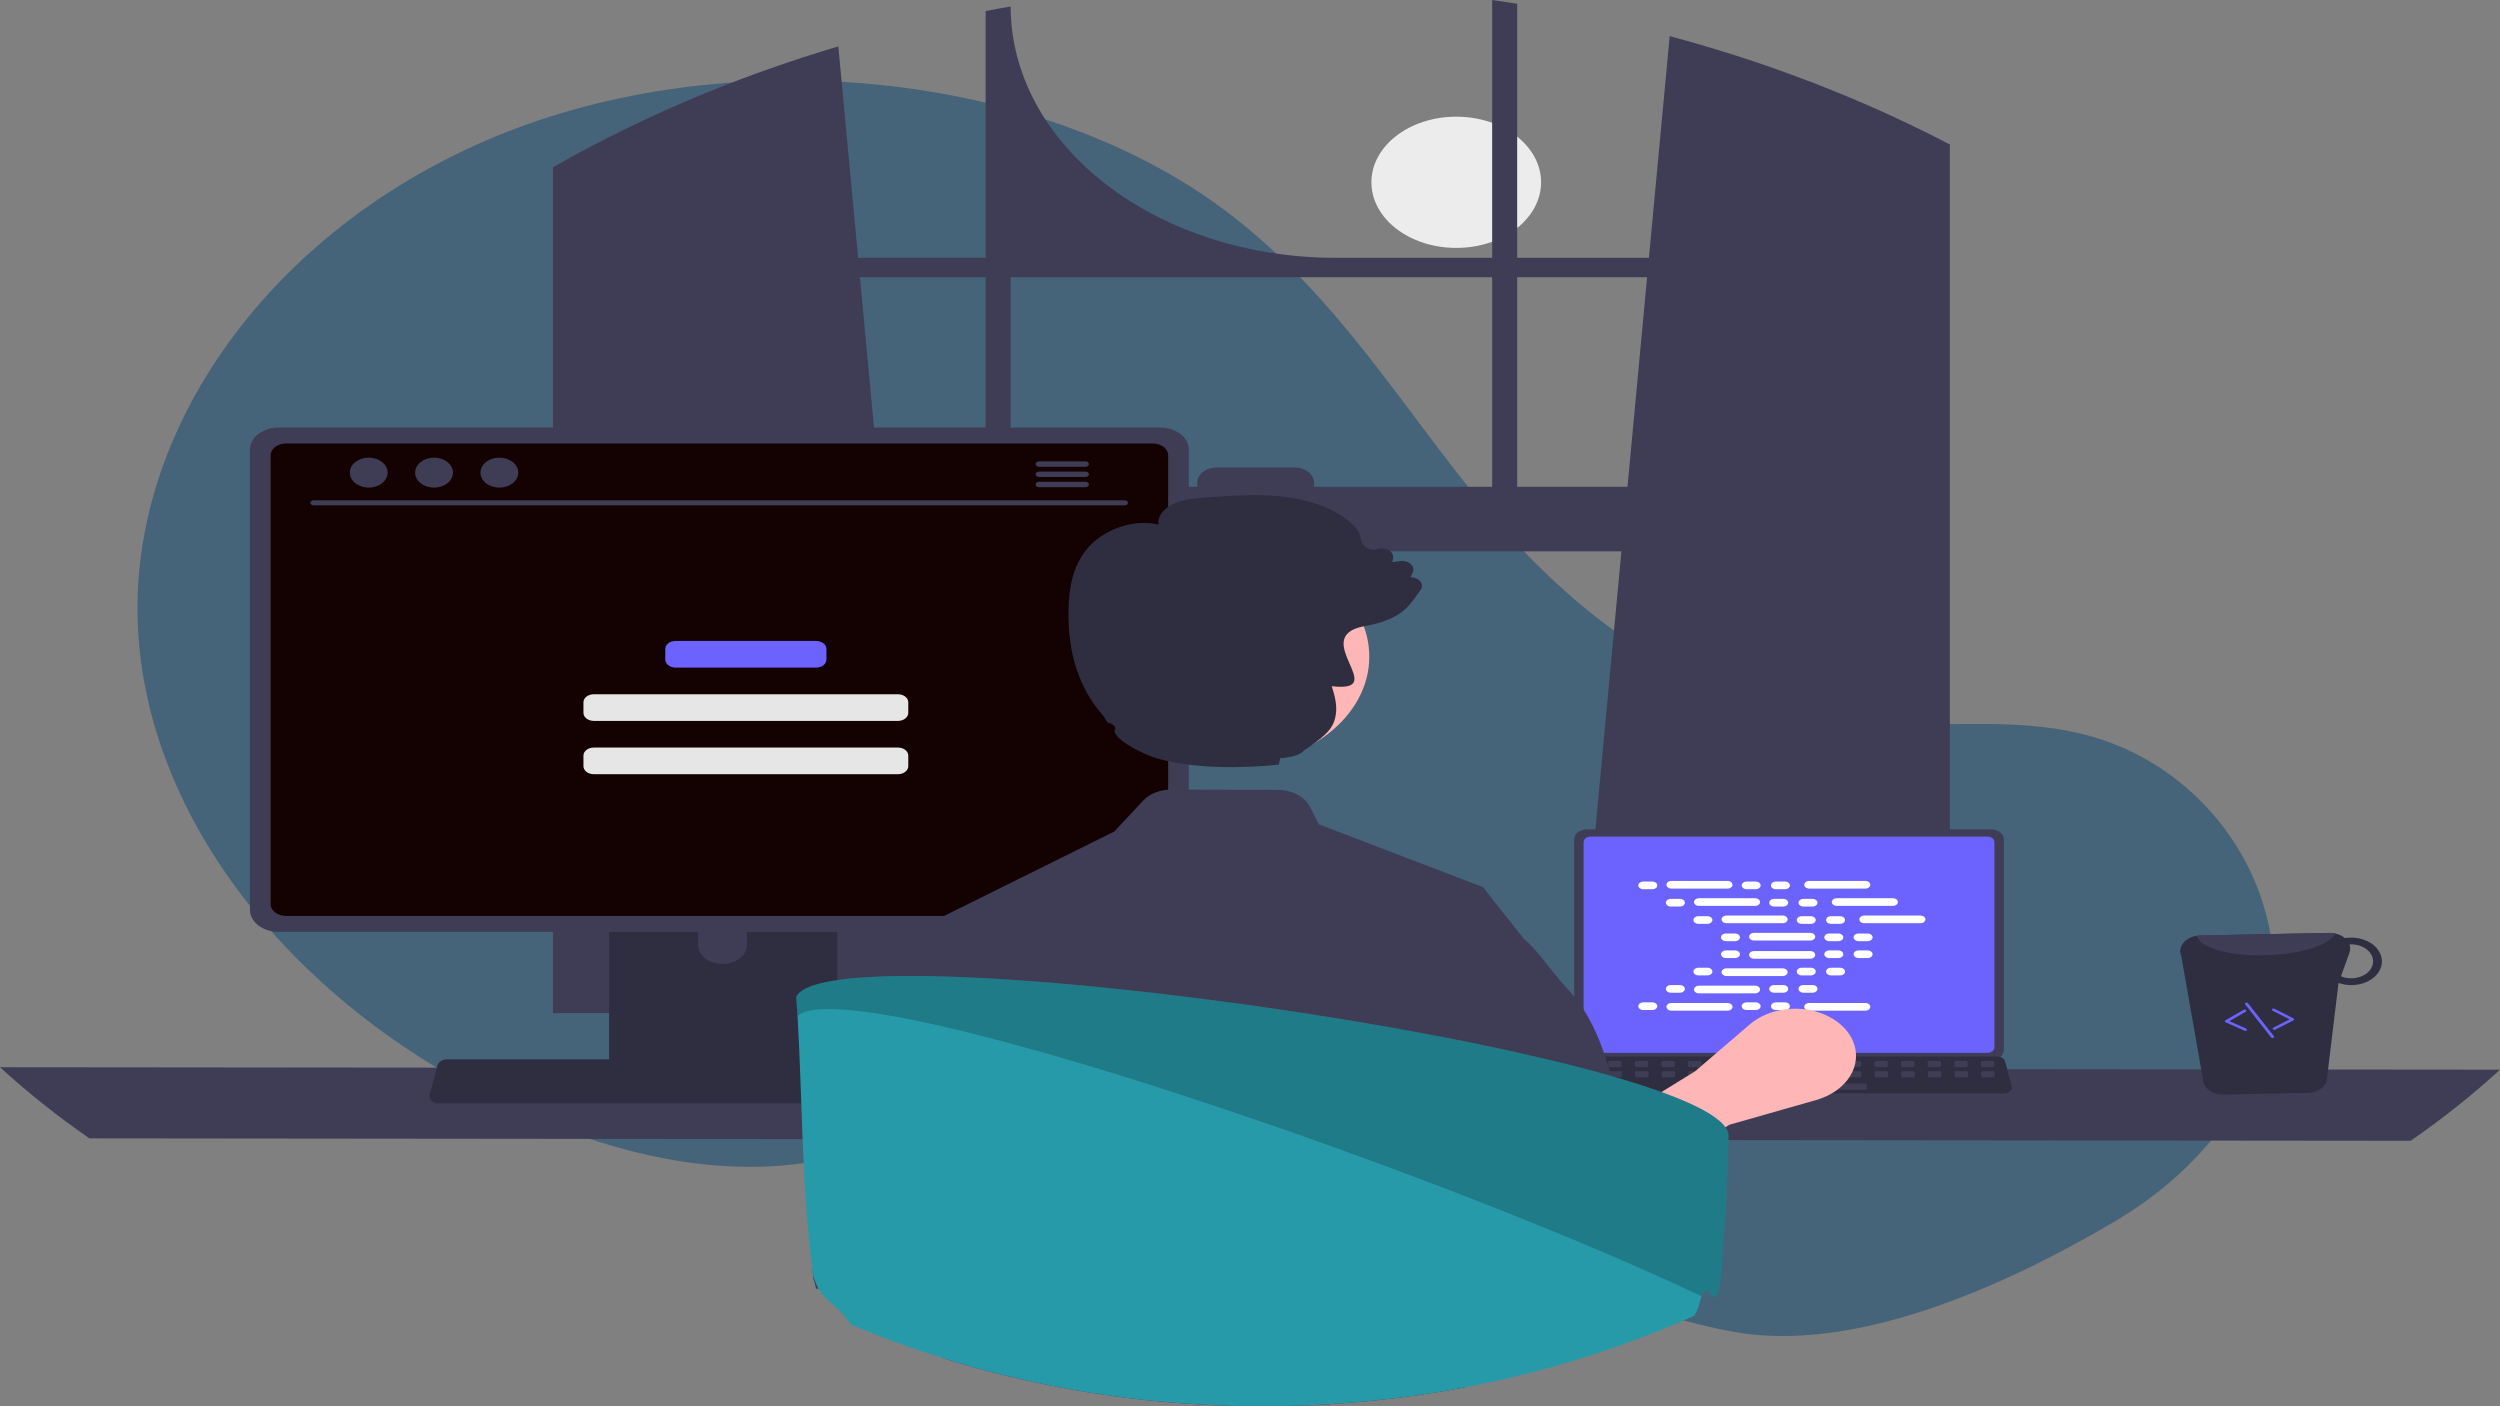 <svg width="1920" height="1080" viewBox="0 0 1920 1080" fill="none" xmlns="http://www.w3.org/2000/svg">
<rect x="0" y="0" width="1920" height="1080" fill="#808080" stroke="none"/>
<g clip-path="url(#clip0_1_4)">
<path d="M1118.4 190.391C1154.38 190.391 1183.55 167.83 1183.55 140C1183.55 112.17 1154.38 89.609 1118.4 89.609C1082.41 89.609 1053.24 112.17 1053.24 140C1053.24 167.83 1082.41 190.391 1118.4 190.391Z" fill="#ECECEC"/>
<path d="M1623.83 938.256C1720.67 881.206 1766.93 785.339 1737.97 693.889C1737.25 691.616 1736.49 689.349 1735.69 687.087C1716.49 632.803 1669 581.211 1599.77 563.866C1541.65 549.302 1478.2 560.501 1417.56 554.71C1298.53 543.34 1206.24 468.851 1141.31 390.859C1076.37 312.867 1026.47 225.566 940.181 161.134C797.954 54.927 565.947 32.061 389.606 101.193C213.266 170.326 100.939 323.702 105.729 476.561C110.52 629.419 227.852 775.563 398.248 853.101C460.845 881.586 533.243 901.765 605.295 894.704C667.813 888.577 724.619 862.596 786.843 854.883C884.673 842.756 981.88 876.966 1066.5 916.83C1151.11 956.695 1232.85 1003.95 1329 1022.43C1422.37 1040.37 1538.04 988.793 1623.83 938.256Z" fill="#456379"/>
<path d="M1484.68 104.403C1482.56 103.309 1480.41 102.271 1478.29 101.214C1416.92 70.859 1351.14 46.198 1282.32 27.743L1266.36 198.011H1165.19V2.887C1158.82 1.868 1152.4 0.906 1145.98 -7.62939e-05V198.011H1025.75C959.566 198.011 896.09 177.676 849.288 141.48C802.487 105.284 776.194 56.191 776.194 5.001V5.001C769.752 6.077 763.359 7.228 756.965 8.455V198.011H659.04L643.837 35.65C573.107 56.63 505.959 84.219 443.887 117.803C442.814 118.369 441.74 118.954 440.691 119.52C435.298 122.445 429.978 125.427 424.683 128.447V778.023H713.286L708.186 723.387L680.123 423.407H1245.25L1217.19 723.387L1212.09 778.023H1497.49V110.971C1493.25 108.744 1488.98 106.555 1484.68 104.403ZM756.965 373.866H675.487L660.431 212.883H756.965V373.866ZM1145.98 373.866H1009.14V370.677C1009.14 369.144 1008.75 367.626 1007.99 366.209C1007.23 364.793 1006.11 363.506 1004.71 362.423C1003.31 361.34 1001.64 360.481 999.81 359.896C997.977 359.311 996.013 359.011 994.031 359.014H934.539C932.558 359.013 930.597 359.314 928.767 359.9C926.937 360.486 925.274 361.345 923.874 362.428C922.473 363.512 921.362 364.798 920.605 366.213C919.847 367.628 919.458 369.145 919.458 370.677V373.866H776.194V212.883H1145.98V373.866ZM1165.19 373.866V212.883H1264.97L1249.91 373.866H1165.19Z" fill="#3F3D56"/>
<path d="M-4.57764e-05 819.62C21.199 839.047 44.127 857.303 68.618 874.256L1851.38 876.144C1875.87 859.191 1898.8 840.934 1920 821.508L-4.57764e-05 819.62Z" fill="#3F3D56"/>
<path d="M1208.95 644.672V806.418C1208.95 808.479 1210.01 810.456 1211.9 811.913C1213.78 813.371 1216.34 814.19 1219 814.192H1528.92C1531.58 814.19 1534.14 813.371 1536.02 811.913C1537.91 810.456 1538.97 808.479 1538.97 806.418V644.672C1538.96 642.613 1537.9 640.639 1536.02 639.184C1534.13 637.728 1531.58 636.91 1528.92 636.907H1219C1216.34 636.91 1213.78 637.728 1211.9 639.184C1210.02 640.639 1208.96 642.613 1208.95 644.672V644.672Z" fill="#3F3D56"/>
<path d="M1216.22 646.685V804.423C1216.22 805.524 1216.79 806.58 1217.8 807.358C1218.8 808.137 1220.17 808.575 1221.59 808.577H1526.34C1527.76 808.575 1529.13 808.137 1530.13 807.358C1531.14 806.58 1531.71 805.524 1531.71 804.423V646.685C1531.71 645.582 1531.14 644.524 1530.14 643.744C1529.13 642.963 1527.76 642.524 1526.34 642.521H1221.59C1220.17 642.524 1218.8 642.963 1217.79 643.744C1216.79 644.524 1216.22 645.582 1216.22 646.685V646.685Z" fill="#6C63FF"/>
<path d="M1202.47 837.963C1203.04 838.513 1203.76 838.957 1204.58 839.261C1205.4 839.565 1206.3 839.721 1207.21 839.718H1539.06C1539.97 839.717 1540.86 839.559 1541.68 839.257C1542.5 838.955 1543.22 838.515 1543.79 837.97C1544.36 837.425 1544.77 836.788 1544.99 836.106C1545.2 835.424 1545.21 834.713 1545.03 834.026L1539.88 815.102C1539.66 814.331 1539.2 813.612 1538.54 813.013C1537.87 812.414 1537.03 811.953 1536.07 811.671C1535.38 811.462 1534.65 811.355 1533.91 811.355H1212.34C1211.6 811.355 1210.86 811.462 1210.17 811.671C1209.22 811.953 1208.37 812.414 1207.71 813.013C1207.05 813.612 1206.59 814.33 1206.37 815.102L1201.22 834.026C1201.04 834.713 1201.05 835.422 1201.27 836.103C1201.49 836.784 1201.89 837.419 1202.47 837.963V837.963Z" fill="#2F2E41"/>
<path d="M1522.52 819.506H1530.36C1531.02 819.506 1531.55 819.094 1531.55 818.585V815.685C1531.55 815.176 1531.02 814.763 1530.36 814.763H1522.52C1521.86 814.763 1521.33 815.176 1521.33 815.685V818.585C1521.33 819.094 1521.86 819.506 1522.52 819.506Z" fill="#3F3D56"/>
<path d="M1502.08 819.506H1509.92C1510.57 819.506 1511.11 819.094 1511.11 818.585V815.685C1511.11 815.176 1510.57 814.763 1509.92 814.763H1502.08C1501.42 814.763 1500.89 815.176 1500.89 815.685V818.585C1500.89 819.094 1501.42 819.506 1502.08 819.506Z" fill="#3F3D56"/>
<path d="M1481.64 819.506H1489.48C1490.13 819.506 1490.67 819.094 1490.67 818.585V815.685C1490.67 815.176 1490.13 814.763 1489.48 814.763H1481.64C1480.98 814.763 1480.45 815.176 1480.45 815.685V818.585C1480.45 819.094 1480.98 819.506 1481.64 819.506Z" fill="#3F3D56"/>
<path d="M1461.2 819.506H1469.03C1469.69 819.506 1470.23 819.094 1470.23 818.585V815.685C1470.23 815.176 1469.69 814.763 1469.03 814.763H1461.2C1460.54 814.763 1460 815.176 1460 815.685V818.585C1460 819.094 1460.54 819.506 1461.2 819.506Z" fill="#3F3D56"/>
<path d="M1440.75 819.506H1448.59C1449.25 819.506 1449.78 819.094 1449.78 818.585V815.685C1449.78 815.176 1449.25 814.763 1448.59 814.763H1440.75C1440.1 814.763 1439.56 815.176 1439.56 815.685V818.585C1439.56 819.094 1440.1 819.506 1440.75 819.506Z" fill="#3F3D56"/>
<path d="M1420.31 819.506H1428.15C1428.81 819.506 1429.34 819.094 1429.34 818.585V815.685C1429.34 815.176 1428.81 814.763 1428.15 814.763H1420.31C1419.65 814.763 1419.12 815.176 1419.12 815.685V818.585C1419.12 819.094 1419.65 819.506 1420.31 819.506Z" fill="#3F3D56"/>
<path d="M1399.87 819.506H1407.71C1408.37 819.506 1408.9 819.094 1408.9 818.585V815.685C1408.9 815.176 1408.37 814.763 1407.71 814.763H1399.87C1399.21 814.763 1398.68 815.176 1398.68 815.685V818.585C1398.68 819.094 1399.21 819.506 1399.87 819.506Z" fill="#3F3D56"/>
<path d="M1379.43 819.506H1387.27C1387.93 819.506 1388.46 819.094 1388.46 818.585V815.685C1388.46 815.176 1387.93 814.763 1387.27 814.763H1379.43C1378.77 814.763 1378.24 815.176 1378.24 815.685V818.585C1378.24 819.094 1378.77 819.506 1379.43 819.506Z" fill="#3F3D56"/>
<path d="M1358.99 819.506H1366.83C1367.48 819.506 1368.02 819.094 1368.02 818.585V815.685C1368.02 815.176 1367.48 814.763 1366.83 814.763H1358.99C1358.33 814.763 1357.8 815.176 1357.8 815.685V818.585C1357.8 819.094 1358.33 819.506 1358.99 819.506Z" fill="#3F3D56"/>
<path d="M1338.55 819.506H1346.38C1347.04 819.506 1347.58 819.094 1347.58 818.585V815.685C1347.58 815.176 1347.04 814.763 1346.38 814.763H1338.55C1337.89 814.763 1337.36 815.176 1337.36 815.685V818.585C1337.36 819.094 1337.89 819.506 1338.55 819.506Z" fill="#3F3D56"/>
<path d="M1318.1 819.506H1325.94C1326.6 819.506 1327.13 819.094 1327.13 818.585V815.685C1327.13 815.176 1326.6 814.763 1325.94 814.763H1318.1C1317.45 814.763 1316.91 815.176 1316.91 815.685V818.585C1316.91 819.094 1317.45 819.506 1318.1 819.506Z" fill="#3F3D56"/>
<path d="M1297.66 819.506H1305.5C1306.16 819.506 1306.69 819.094 1306.69 818.585V815.685C1306.69 815.176 1306.16 814.763 1305.5 814.763H1297.66C1297.01 814.763 1296.47 815.176 1296.47 815.685V818.585C1296.47 819.094 1297.01 819.506 1297.66 819.506Z" fill="#3F3D56"/>
<path d="M1277.22 819.506H1285.06C1285.72 819.506 1286.25 819.094 1286.25 818.585V815.685C1286.25 815.176 1285.72 814.763 1285.06 814.763H1277.22C1276.56 814.763 1276.03 815.176 1276.03 815.685V818.585C1276.03 819.094 1276.56 819.506 1277.22 819.506Z" fill="#3F3D56"/>
<path d="M1256.78 819.506H1264.62C1265.28 819.506 1265.81 819.094 1265.81 818.585V815.685C1265.81 815.176 1265.28 814.763 1264.62 814.763H1256.78C1256.12 814.763 1255.59 815.176 1255.59 815.685V818.585C1255.59 819.094 1256.12 819.506 1256.78 819.506Z" fill="#3F3D56"/>
<path d="M1236.34 819.506H1244.18C1244.84 819.506 1245.37 819.094 1245.37 818.585V815.685C1245.37 815.176 1244.84 814.763 1244.18 814.763H1236.34C1235.68 814.763 1235.15 815.176 1235.15 815.685V818.585C1235.15 819.094 1235.68 819.506 1236.34 819.506Z" fill="#3F3D56"/>
<path d="M1215.9 819.506H1223.74C1224.39 819.506 1224.93 819.094 1224.93 818.585V815.685C1224.93 815.176 1224.39 814.763 1223.74 814.763H1215.9C1215.24 814.763 1214.71 815.176 1214.71 815.685V818.585C1214.71 819.094 1215.24 819.506 1215.9 819.506Z" fill="#3F3D56"/>
<path d="M1522.76 827.411H1530.6C1531.26 827.411 1531.79 826.999 1531.79 826.49V823.59C1531.79 823.081 1531.26 822.668 1530.6 822.668H1522.76C1522.1 822.668 1521.57 823.081 1521.57 823.59V826.49C1521.57 826.999 1522.1 827.411 1522.76 827.411Z" fill="#3F3D56"/>
<path d="M1502.32 827.411H1510.16C1510.82 827.411 1511.35 826.999 1511.35 826.49V823.59C1511.35 823.081 1510.82 822.668 1510.16 822.668H1502.32C1501.66 822.668 1501.13 823.081 1501.13 823.59V826.49C1501.13 826.999 1501.66 827.411 1502.32 827.411Z" fill="#3F3D56"/>
<path d="M1481.88 827.411H1489.72C1490.37 827.411 1490.91 826.999 1490.91 826.49V823.59C1490.91 823.081 1490.37 822.668 1489.72 822.668H1481.88C1481.22 822.668 1480.69 823.081 1480.69 823.59V826.49C1480.69 826.999 1481.22 827.411 1481.88 827.411Z" fill="#3F3D56"/>
<path d="M1461.44 827.411H1469.28C1469.93 827.411 1470.47 826.999 1470.47 826.49V823.59C1470.47 823.081 1469.93 822.668 1469.28 822.668H1461.44C1460.78 822.668 1460.25 823.081 1460.25 823.59V826.49C1460.25 826.999 1460.78 827.411 1461.44 827.411Z" fill="#3F3D56"/>
<path d="M1441 827.411H1448.83C1449.49 827.411 1450.03 826.999 1450.03 826.49V823.59C1450.03 823.081 1449.49 822.668 1448.83 822.668H1441C1440.34 822.668 1439.8 823.081 1439.8 823.59V826.49C1439.8 826.999 1440.34 827.411 1441 827.411Z" fill="#3F3D56"/>
<path d="M1420.55 827.411H1428.39C1429.05 827.411 1429.58 826.999 1429.58 826.49V823.59C1429.58 823.081 1429.05 822.668 1428.39 822.668H1420.55C1419.9 822.668 1419.36 823.081 1419.36 823.59V826.49C1419.36 826.999 1419.9 827.411 1420.55 827.411Z" fill="#3F3D56"/>
<path d="M1400.11 827.411H1407.95C1408.61 827.411 1409.14 826.999 1409.14 826.49V823.59C1409.14 823.081 1408.61 822.668 1407.95 822.668H1400.11C1399.45 822.668 1398.92 823.081 1398.92 823.59V826.49C1398.92 826.999 1399.45 827.411 1400.11 827.411Z" fill="#3F3D56"/>
<path d="M1379.67 827.411H1387.51C1388.17 827.411 1388.7 826.999 1388.7 826.49V823.59C1388.7 823.081 1388.17 822.668 1387.51 822.668H1379.67C1379.01 822.668 1378.48 823.081 1378.48 823.59V826.49C1378.48 826.999 1379.01 827.411 1379.67 827.411Z" fill="#3F3D56"/>
<path d="M1359.23 827.411H1367.07C1367.73 827.411 1368.26 826.999 1368.26 826.49V823.59C1368.26 823.081 1367.73 822.668 1367.07 822.668H1359.23C1358.57 822.668 1358.04 823.081 1358.04 823.59V826.49C1358.04 826.999 1358.57 827.411 1359.23 827.411Z" fill="#3F3D56"/>
<path d="M1338.79 827.411H1346.63C1347.28 827.411 1347.82 826.999 1347.82 826.49V823.59C1347.82 823.081 1347.28 822.668 1346.63 822.668H1338.79C1338.13 822.668 1337.6 823.081 1337.6 823.59V826.49C1337.6 826.999 1338.13 827.411 1338.79 827.411Z" fill="#3F3D56"/>
<path d="M1318.35 827.411H1326.18C1326.84 827.411 1327.38 826.999 1327.38 826.49V823.59C1327.38 823.081 1326.84 822.668 1326.18 822.668H1318.35C1317.69 822.668 1317.16 823.081 1317.16 823.59V826.49C1317.16 826.999 1317.69 827.411 1318.35 827.411Z" fill="#3F3D56"/>
<path d="M1297.91 827.411H1305.74C1306.4 827.411 1306.93 826.999 1306.93 826.49V823.59C1306.93 823.081 1306.4 822.668 1305.74 822.668H1297.91C1297.25 822.668 1296.71 823.081 1296.71 823.59V826.49C1296.71 826.999 1297.25 827.411 1297.91 827.411Z" fill="#3F3D56"/>
<path d="M1277.46 827.411H1285.3C1285.96 827.411 1286.49 826.999 1286.49 826.49V823.59C1286.49 823.081 1285.96 822.668 1285.3 822.668H1277.46C1276.81 822.668 1276.27 823.081 1276.27 823.59V826.49C1276.27 826.999 1276.81 827.411 1277.46 827.411Z" fill="#3F3D56"/>
<path d="M1257.02 827.411H1264.86C1265.52 827.411 1266.05 826.999 1266.05 826.49V823.59C1266.05 823.081 1265.52 822.668 1264.86 822.668H1257.02C1256.36 822.668 1255.83 823.081 1255.83 823.59V826.49C1255.83 826.999 1256.36 827.411 1257.02 827.411Z" fill="#3F3D56"/>
<path d="M1236.58 827.411H1244.42C1245.08 827.411 1245.61 826.999 1245.61 826.49V823.59C1245.61 823.081 1245.08 822.668 1244.42 822.668H1236.58C1235.92 822.668 1235.39 823.081 1235.39 823.59V826.49C1235.39 826.999 1235.92 827.411 1236.58 827.411Z" fill="#3F3D56"/>
<path d="M1216.14 827.411H1223.98C1224.64 827.411 1225.17 826.999 1225.17 826.49V823.59C1225.17 823.081 1224.64 822.668 1223.98 822.668H1216.14C1215.48 822.668 1214.95 823.081 1214.95 823.59V826.49C1214.95 826.999 1215.48 827.411 1216.14 827.411Z" fill="#3F3D56"/>
<path d="M1353.1 836.897H1432.48C1433.14 836.897 1433.67 836.484 1433.67 835.975V833.075C1433.67 832.566 1433.14 832.154 1432.48 832.154H1353.1C1352.44 832.154 1351.91 832.566 1351.91 833.075V835.975C1351.91 836.484 1352.44 836.897 1353.1 836.897Z" fill="#3F3D56"/>
<path d="M1268.99 677.031H1262.05C1259.95 677.031 1258.24 678.35 1258.24 679.977C1258.24 681.604 1259.95 682.923 1262.05 682.923H1268.99C1271.1 682.923 1272.8 681.604 1272.8 679.977C1272.8 678.35 1271.1 677.031 1268.99 677.031Z" fill="white"/>
<path d="M1348.36 677.031H1341.42C1339.31 677.031 1337.61 678.35 1337.61 679.977C1337.61 681.604 1339.31 682.923 1341.42 682.923H1348.36C1350.46 682.923 1352.16 681.604 1352.16 679.977C1352.16 678.35 1350.46 677.031 1348.36 677.031Z" fill="white"/>
<path d="M1370.84 677.031H1363.9C1361.8 677.031 1360.09 678.35 1360.09 679.977C1360.09 681.604 1361.8 682.923 1363.9 682.923H1370.84C1372.95 682.923 1374.65 681.604 1374.65 679.977C1374.65 678.35 1372.95 677.031 1370.84 677.031Z" fill="white"/>
<path d="M1326.77 676.539H1283.64C1281.54 676.539 1279.83 677.858 1279.83 679.486C1279.83 681.113 1281.54 682.432 1283.64 682.432H1326.77C1328.87 682.432 1330.58 681.113 1330.58 679.486C1330.58 677.858 1328.87 676.539 1326.77 676.539Z" fill="white"/>
<path d="M1432.59 676.539H1389.46C1387.35 676.539 1385.65 677.858 1385.65 679.486C1385.65 681.113 1387.35 682.432 1389.46 682.432H1432.59C1434.69 682.432 1436.39 681.113 1436.39 679.486C1436.39 677.858 1434.69 676.539 1432.59 676.539Z" fill="white"/>
<path d="M1290.16 690.33H1283.22C1281.11 690.33 1279.41 691.649 1279.41 693.276C1279.41 694.903 1281.11 696.222 1283.22 696.222H1290.16C1292.26 696.222 1293.97 694.903 1293.97 693.276C1293.97 691.649 1292.26 690.33 1290.16 690.33Z" fill="white"/>
<path d="M1369.52 690.33H1362.58C1360.48 690.33 1358.77 691.649 1358.77 693.276C1358.77 694.903 1360.48 696.222 1362.58 696.222H1369.52C1371.62 696.222 1373.33 694.903 1373.33 693.276C1373.33 691.649 1371.62 690.33 1369.52 690.33Z" fill="white"/>
<path d="M1392 690.33H1385.07C1382.96 690.33 1381.26 691.649 1381.26 693.276C1381.26 694.903 1382.96 696.222 1385.07 696.222H1392C1394.11 696.222 1395.81 694.903 1395.81 693.276C1395.81 691.649 1394.11 690.33 1392 690.33Z" fill="white"/>
<path d="M1347.93 689.838H1304.8C1302.7 689.838 1300.99 691.157 1300.99 692.785C1300.99 694.412 1302.7 695.731 1304.8 695.731H1347.93C1350.04 695.731 1351.74 694.412 1351.74 692.785C1351.74 691.157 1350.04 689.838 1347.93 689.838Z" fill="white"/>
<path d="M1453.75 689.838H1410.62C1408.52 689.838 1406.81 691.157 1406.81 692.785C1406.81 694.412 1408.52 695.731 1410.62 695.731H1453.75C1455.85 695.731 1457.56 694.412 1457.56 692.785C1457.56 691.157 1455.85 689.838 1453.75 689.838Z" fill="white"/>
<path d="M1311.32 703.628H1304.38C1302.28 703.628 1300.57 704.947 1300.57 706.574C1300.57 708.202 1302.28 709.521 1304.38 709.521H1311.32C1313.42 709.521 1315.13 708.202 1315.13 706.574C1315.13 704.947 1313.42 703.628 1311.32 703.628Z" fill="white"/>
<path d="M1390.68 703.628H1383.74C1381.64 703.628 1379.93 704.947 1379.93 706.574C1379.93 708.202 1381.64 709.521 1383.74 709.521H1390.68C1392.79 709.521 1394.49 708.202 1394.49 706.574C1394.49 704.947 1392.79 703.628 1390.68 703.628Z" fill="white"/>
<path d="M1413.17 703.628H1406.23C1404.13 703.628 1402.42 704.947 1402.42 706.574C1402.42 708.202 1404.13 709.521 1406.23 709.521H1413.17C1415.27 709.521 1416.98 708.202 1416.98 706.574C1416.98 704.947 1415.27 703.628 1413.17 703.628Z" fill="white"/>
<path d="M1369.1 703.137H1325.97C1323.86 703.137 1322.16 704.456 1322.16 706.083C1322.16 707.71 1323.86 709.029 1325.97 709.029H1369.1C1371.2 709.029 1372.9 707.71 1372.9 706.083C1372.9 704.456 1371.2 703.137 1369.1 703.137Z" fill="white"/>
<path d="M1474.91 703.137H1431.78C1429.68 703.137 1427.97 704.456 1427.97 706.083C1427.97 707.71 1429.68 709.029 1431.78 709.029H1474.91C1477.02 709.029 1478.72 707.71 1478.72 706.083C1478.72 704.456 1477.02 703.137 1474.91 703.137Z" fill="white"/>
<path d="M1332.48 716.927H1325.54C1323.44 716.927 1321.73 718.246 1321.73 719.873C1321.73 721.501 1323.44 722.82 1325.54 722.82H1332.48C1334.59 722.82 1336.29 721.501 1336.29 719.873C1336.29 718.246 1334.59 716.927 1332.48 716.927Z" fill="white"/>
<path d="M1411.85 716.927H1404.91C1402.8 716.927 1401.1 718.246 1401.1 719.873C1401.1 721.501 1402.8 722.82 1404.91 722.82H1411.85C1413.95 722.82 1415.65 721.501 1415.65 719.873C1415.65 718.246 1413.95 716.927 1411.85 716.927Z" fill="white"/>
<path d="M1434.33 716.927H1427.39C1425.29 716.927 1423.58 718.246 1423.58 719.873C1423.58 721.501 1425.29 722.82 1427.39 722.82H1434.33C1436.44 722.82 1438.14 721.501 1438.14 719.873C1438.14 718.246 1436.44 716.927 1434.33 716.927Z" fill="white"/>
<path d="M1390.26 716.436H1347.13C1345.03 716.436 1343.32 717.755 1343.32 719.382C1343.32 721.009 1345.03 722.328 1347.13 722.328H1390.26C1392.36 722.328 1394.07 721.009 1394.07 719.382C1394.07 717.755 1392.36 716.436 1390.26 716.436Z" fill="white"/>
<path d="M1348.36 769.809H1341.42C1339.31 769.809 1337.61 771.128 1337.61 772.755C1337.61 774.382 1339.31 775.702 1341.42 775.702H1348.36C1350.46 775.702 1352.16 774.382 1352.16 772.755C1352.16 771.128 1350.46 769.809 1348.36 769.809Z" fill="white"/>
<path d="M1370.84 769.809H1363.9C1361.8 769.809 1360.09 771.128 1360.09 772.755C1360.09 774.382 1361.8 775.702 1363.9 775.702H1370.84C1372.95 775.702 1374.65 774.382 1374.65 772.755C1374.65 771.128 1372.95 769.809 1370.84 769.809Z" fill="white"/>
<path d="M1432.59 770.3H1389.46C1387.35 770.3 1385.65 771.62 1385.65 773.247C1385.65 774.874 1387.35 776.193 1389.46 776.193H1432.59C1434.69 776.193 1436.39 774.874 1436.39 773.247C1436.39 771.62 1434.69 770.3 1432.59 770.3Z" fill="white"/>
<path d="M1268.99 769.809H1262.05C1259.95 769.809 1258.24 771.128 1258.24 772.755C1258.24 774.382 1259.95 775.702 1262.05 775.702H1268.99C1271.1 775.702 1272.8 774.382 1272.8 772.755C1272.8 771.128 1271.1 769.809 1268.99 769.809Z" fill="white"/>
<path d="M1326.77 770.3H1283.64C1281.54 770.3 1279.83 771.62 1279.83 773.247C1279.83 774.874 1281.54 776.193 1283.64 776.193H1326.77C1328.87 776.193 1330.58 774.874 1330.58 773.247C1330.58 771.62 1328.87 770.3 1326.77 770.3Z" fill="white"/>
<path d="M1290.16 756.51H1283.22C1281.11 756.51 1279.41 757.829 1279.41 759.457C1279.41 761.084 1281.11 762.403 1283.22 762.403H1290.16C1292.26 762.403 1293.97 761.084 1293.97 759.457C1293.97 757.829 1292.26 756.51 1290.16 756.51Z" fill="white"/>
<path d="M1369.52 756.51H1362.58C1360.48 756.51 1358.77 757.829 1358.77 759.457C1358.77 761.084 1360.48 762.403 1362.58 762.403H1369.52C1371.62 762.403 1373.33 761.084 1373.33 759.457C1373.33 757.829 1371.62 756.51 1369.52 756.51Z" fill="white"/>
<path d="M1392 756.51H1385.07C1382.96 756.51 1381.26 757.829 1381.26 759.457C1381.26 761.084 1382.96 762.403 1385.07 762.403H1392C1394.11 762.403 1395.81 761.084 1395.81 759.457C1395.81 757.829 1394.11 756.51 1392 756.51Z" fill="white"/>
<path d="M1347.93 757.002H1304.8C1302.7 757.002 1300.99 758.321 1300.99 759.948C1300.99 761.575 1302.7 762.894 1304.8 762.894H1347.93C1350.04 762.894 1351.74 761.575 1351.74 759.948C1351.74 758.321 1350.04 757.002 1347.93 757.002Z" fill="white"/>
<path d="M1311.32 743.211H1304.38C1302.28 743.211 1300.57 744.531 1300.57 746.158C1300.57 747.785 1302.28 749.104 1304.38 749.104H1311.32C1313.42 749.104 1315.13 747.785 1315.13 746.158C1315.13 744.531 1313.42 743.211 1311.32 743.211Z" fill="white"/>
<path d="M1390.68 743.211H1383.74C1381.64 743.211 1379.93 744.531 1379.93 746.158C1379.93 747.785 1381.64 749.104 1383.74 749.104H1390.68C1392.79 749.104 1394.49 747.785 1394.49 746.158C1394.49 744.531 1392.79 743.211 1390.68 743.211Z" fill="white"/>
<path d="M1413.17 743.211H1406.23C1404.13 743.211 1402.42 744.531 1402.42 746.158C1402.42 747.785 1404.13 749.104 1406.23 749.104H1413.17C1415.27 749.104 1416.98 747.785 1416.98 746.158C1416.98 744.531 1415.27 743.211 1413.17 743.211Z" fill="white"/>
<path d="M1369.1 743.703H1325.97C1323.86 743.703 1322.16 745.022 1322.16 746.649C1322.16 748.276 1323.86 749.595 1325.97 749.595H1369.1C1371.2 749.595 1372.9 748.276 1372.9 746.649C1372.9 745.022 1371.2 743.703 1369.1 743.703Z" fill="white"/>
<path d="M1332.48 729.913H1325.54C1323.44 729.913 1321.73 731.232 1321.73 732.859C1321.73 734.486 1323.44 735.805 1325.54 735.805H1332.48C1334.59 735.805 1336.29 734.486 1336.29 732.859C1336.29 731.232 1334.59 729.913 1332.48 729.913Z" fill="white"/>
<path d="M1411.85 729.913H1404.91C1402.8 729.913 1401.1 731.232 1401.1 732.859C1401.1 734.486 1402.8 735.805 1404.91 735.805H1411.85C1413.95 735.805 1415.65 734.486 1415.65 732.859C1415.65 731.232 1413.95 729.913 1411.85 729.913Z" fill="white"/>
<path d="M1434.33 729.913H1427.39C1425.29 729.913 1423.58 731.232 1423.58 732.859C1423.58 734.486 1425.29 735.805 1427.39 735.805H1434.33C1436.44 735.805 1438.14 734.486 1438.14 732.859C1438.14 731.232 1436.44 729.913 1434.33 729.913Z" fill="white"/>
<path d="M1390.26 730.404H1347.13C1345.03 730.404 1343.32 731.723 1343.32 733.35C1343.32 734.977 1345.03 736.296 1347.13 736.296H1390.26C1392.36 736.296 1394.07 734.977 1394.07 733.35C1394.07 731.723 1392.36 730.404 1390.26 730.404Z" fill="white"/>
<path d="M1232.1 925.667L1199.52 885.843L1301.77 822.803L1343.98 786.641C1349.46 781.943 1356.44 778.44 1364.22 776.482C1372.01 774.525 1380.32 774.181 1388.32 775.485C1396.33 776.79 1403.76 779.696 1409.86 783.915C1415.96 788.134 1420.52 793.517 1423.08 799.527C1426.89 808.432 1426.07 818.132 1420.8 826.58C1415.54 835.028 1406.23 841.562 1394.85 844.804L1328.11 863.819L1232.1 925.667Z" fill="#FFB6B6"/>
<path d="M467.762 636.914V830.472H643.091V636.914C643.094 635.522 642.52 634.166 641.452 633.045C640.385 631.924 638.881 631.098 637.161 630.687C636.351 630.479 635.501 630.377 634.648 630.385H476.23C475.119 630.383 474.019 630.551 472.993 630.878C471.966 631.205 471.033 631.686 470.246 632.292C469.46 632.899 468.836 633.619 468.409 634.412C467.983 635.205 467.763 636.056 467.762 636.914V636.914ZM536.186 703.422C536.231 699.606 538.223 695.958 541.728 693.272C545.233 690.587 549.968 689.08 554.902 689.08C559.836 689.08 564.57 690.587 568.075 693.272C571.58 695.958 573.573 699.606 573.618 703.422V725.88C573.593 729.706 571.61 733.369 568.103 736.068C564.596 738.767 559.849 740.282 554.902 740.282C549.955 740.282 545.208 738.767 541.701 736.068C538.194 733.369 536.211 729.706 536.186 725.88V703.422Z" fill="#2F2E41"/>
<path d="M467.226 824.282V842.947C467.23 843.914 467.726 844.841 468.608 845.526C469.49 846.211 470.685 846.6 471.935 846.608H638.918C640.17 846.603 641.368 846.216 642.25 845.529C643.133 844.843 643.628 843.915 643.628 842.947V824.282H467.226Z" fill="#3F3D56"/>
<path d="M191.946 345.295V698.703C191.951 703.207 194.266 707.525 198.384 710.71C202.501 713.895 208.085 715.685 213.908 715.689H891.064C896.888 715.685 902.471 713.895 906.589 710.71C910.706 707.525 913.022 703.207 913.026 698.703V345.295C913.012 340.795 910.693 336.483 906.577 333.303C902.46 330.123 896.882 328.334 891.064 328.329H213.908C208.09 328.334 202.512 330.123 198.396 333.303C194.279 336.483 191.96 340.795 191.946 345.295Z" fill="#3F3D56"/>
<path d="M207.832 349.692V694.344C207.837 696.75 209.076 699.057 211.276 700.758C213.476 702.46 216.458 703.417 219.569 703.422H885.427C888.539 703.417 891.521 702.46 893.721 700.758C895.921 699.057 897.159 696.75 897.165 694.344V349.692C897.164 347.283 895.929 344.972 893.728 343.267C891.528 341.561 888.542 340.601 885.427 340.596H219.569C216.454 340.601 213.469 341.562 211.269 343.267C209.068 344.972 207.832 347.283 207.832 349.692Z" fill="#140202"/>
<path d="M331.404 845.344C332.082 846.001 332.943 846.531 333.924 846.894C334.904 847.257 335.978 847.443 337.065 847.439H733.208C734.291 847.437 735.36 847.25 736.338 846.889C737.316 846.528 738.177 846.003 738.86 845.352C739.542 844.702 740.029 843.941 740.284 843.127C740.538 842.313 740.555 841.465 740.333 840.644L734.184 818.054C733.929 817.133 733.38 816.275 732.587 815.56C731.795 814.845 730.783 814.294 729.645 813.959C728.821 813.709 727.944 813.581 727.058 813.581H343.19C342.305 813.58 341.427 813.709 340.603 813.959C339.465 814.294 338.454 814.845 337.661 815.56C336.868 816.275 336.319 817.133 336.065 818.054L329.915 840.644C329.697 841.464 329.717 842.311 329.974 843.124C330.232 843.937 330.72 844.695 331.404 845.344Z" fill="#2F2E41"/>
<path d="M863.818 388.073H240.778C240.13 388.062 239.514 387.855 239.061 387.497C238.608 387.139 238.354 386.658 238.354 386.157C238.354 385.656 238.608 385.175 239.061 384.817C239.514 384.458 240.13 384.252 240.778 384.24H863.818C864.466 384.252 865.082 384.458 865.535 384.817C865.988 385.175 866.242 385.656 866.242 386.157C866.242 386.658 865.988 387.139 865.535 387.497C865.082 387.855 864.466 388.062 863.818 388.073V388.073Z" fill="#3F3D56"/>
<path d="M283.189 374.457C291.208 374.457 297.709 369.317 297.709 362.976C297.709 356.636 291.208 351.496 283.189 351.496C275.169 351.496 268.668 356.636 268.668 362.976C268.668 369.317 275.169 374.457 283.189 374.457Z" fill="#3F3D56"/>
<path d="M333.35 374.457C341.369 374.457 347.87 369.317 347.87 362.976C347.87 356.636 341.369 351.496 333.35 351.496C325.33 351.496 318.829 356.636 318.829 362.976C318.829 369.317 325.33 374.457 333.35 374.457Z" fill="#3F3D56"/>
<path d="M383.51 374.457C391.53 374.457 398.031 369.317 398.031 362.976C398.031 356.636 391.53 351.496 383.51 351.496C375.491 351.496 368.99 356.636 368.99 362.976C368.99 369.317 375.491 374.457 383.51 374.457Z" fill="#3F3D56"/>
<path d="M833.613 354.335H797.986C797.282 354.348 796.612 354.573 796.12 354.963C795.627 355.352 795.352 355.876 795.352 356.42C795.352 356.965 795.627 357.488 796.12 357.878C796.612 358.268 797.282 358.493 797.986 358.506H833.613C834.322 358.498 834.998 358.275 835.495 357.885C835.993 357.494 836.272 356.968 836.272 356.42C836.272 355.872 835.993 355.346 835.495 354.956C834.998 354.566 834.322 354.343 833.613 354.335Z" fill="#3F3D56"/>
<path d="M833.613 362.167H797.986C797.281 362.179 796.611 362.404 796.118 362.794C795.625 363.184 795.349 363.707 795.349 364.253C795.349 364.798 795.625 365.321 796.118 365.711C796.611 366.101 797.281 366.326 797.986 366.338H833.613C834.323 366.331 835 366.109 835.499 365.718C835.998 365.328 836.277 364.801 836.277 364.253C836.277 363.704 835.998 363.177 835.499 362.787C835 362.396 834.323 362.174 833.613 362.167V362.167Z" fill="#3F3D56"/>
<path d="M833.613 369.999H797.986C797.282 370.012 796.612 370.237 796.12 370.627C795.627 371.017 795.352 371.54 795.352 372.085C795.352 372.629 795.627 373.153 796.12 373.542C796.612 373.932 797.282 374.157 797.986 374.17H833.613C834.322 374.162 834.998 373.939 835.495 373.549C835.993 373.159 836.272 372.633 836.272 372.085C836.272 371.537 835.993 371.01 835.495 370.62C834.998 370.23 834.322 370.007 833.613 369.999V369.999Z" fill="#3F3D56"/>
<path d="M1692.51 832.473C1693.59 834.894 1695.63 836.989 1698.34 838.458C1701.05 839.927 1704.29 840.693 1707.6 840.647L1772.25 839.36C1775.58 839.31 1778.8 838.427 1781.43 836.843C1784.06 835.259 1785.96 833.059 1786.84 830.571L1795.99 754.916C1799.24 756.054 1802.77 756.615 1806.33 756.56C1809.43 756.5 1812.48 755.969 1815.31 754.997C1818.14 754.026 1820.69 752.633 1822.82 750.898C1824.96 749.163 1826.63 747.119 1827.74 744.885C1828.85 742.65 1829.39 740.268 1829.31 737.875C1829.23 735.481 1828.54 733.122 1827.29 730.934C1826.03 728.745 1824.23 726.77 1821.99 725.12C1819.74 723.47 1817.1 722.177 1814.21 721.317C1811.32 720.456 1808.24 720.044 1805.15 720.104C1803.72 720.101 1802.3 720.215 1800.91 720.445C1799.4 719.178 1797.56 718.17 1795.51 717.487C1793.46 716.803 1791.25 716.459 1789.02 716.476L1689.58 718.462C1688.75 718.486 1687.93 718.565 1687.13 718.698C1684.94 719.012 1682.88 719.684 1681.06 720.669C1679.24 721.653 1677.72 722.927 1676.59 724.405C1675.47 725.883 1674.76 727.53 1674.53 729.236C1674.29 730.942 1674.53 732.667 1675.23 734.295L1692.51 832.473ZM1797.87 749.78L1804.38 731.751C1805.12 729.668 1805.13 727.472 1804.43 725.382C1804.74 725.382 1805.02 725.266 1805.34 725.265C1809.8 725.194 1814.12 726.494 1817.34 728.881C1820.57 731.269 1822.44 734.547 1822.54 737.999C1822.65 741.451 1820.98 744.794 1817.9 747.295C1814.82 749.796 1810.59 751.252 1806.13 751.342C1803.24 751.412 1800.38 750.871 1797.87 749.78Z" fill="#2F2E41"/>
<path d="M1687.13 718.698C1689.24 728.066 1713.06 734.652 1741.7 733.508C1768.04 732.569 1789.57 725.417 1793.52 716.94C1792.06 716.606 1790.54 716.45 1789.02 716.476L1689.58 718.462C1688.75 718.486 1687.93 718.565 1687.13 718.698V718.698Z" fill="#3F3D56"/>
<path d="M1746.95 790.9C1747.08 790.875 1747.21 790.832 1747.32 790.775L1761.36 783.668C1761.53 783.583 1761.67 783.466 1761.76 783.328C1761.86 783.19 1761.91 783.036 1761.91 782.879C1761.91 782.723 1761.86 782.568 1761.76 782.431C1761.67 782.293 1761.53 782.176 1761.36 782.09L1746.77 774.698C1746.63 774.63 1746.48 774.582 1746.33 774.559C1746.17 774.535 1746.01 774.536 1745.85 774.561C1745.69 774.586 1745.54 774.635 1745.41 774.705C1745.28 774.775 1745.16 774.864 1745.07 774.968C1744.99 775.072 1744.93 775.188 1744.9 775.31C1744.87 775.432 1744.87 775.557 1744.9 775.679C1744.93 775.8 1745 775.916 1745.09 776.018C1745.18 776.121 1745.3 776.208 1745.43 776.276L1758.46 782.878L1745.98 789.196C1745.74 789.318 1745.56 789.503 1745.48 789.717C1745.4 789.931 1745.42 790.161 1745.53 790.365C1745.65 790.569 1745.86 790.735 1746.12 790.833C1746.38 790.931 1746.67 790.955 1746.95 790.9H1746.95Z" fill="#6C63FF"/>
<path d="M1724.78 791.691C1725.01 791.645 1725.23 791.546 1725.39 791.406C1725.55 791.265 1725.65 791.091 1725.69 790.905C1725.72 790.719 1725.68 790.529 1725.57 790.36C1725.47 790.192 1725.3 790.052 1725.09 789.958L1712.15 784.22L1724.65 777.035C1724.78 776.961 1724.89 776.868 1724.97 776.762C1725.05 776.656 1725.11 776.538 1725.13 776.416C1725.16 776.293 1725.15 776.168 1725.11 776.048C1725.07 775.928 1725 775.815 1724.9 775.716C1724.81 775.616 1724.69 775.532 1724.55 775.469C1724.41 775.405 1724.26 775.363 1724.1 775.345C1723.94 775.327 1723.78 775.333 1723.63 775.364C1723.47 775.394 1723.33 775.447 1723.2 775.521L1709.19 783.566C1709.03 783.659 1708.9 783.782 1708.82 783.924C1708.73 784.066 1708.69 784.222 1708.7 784.379C1708.72 784.535 1708.78 784.687 1708.88 784.82C1708.99 784.953 1709.14 785.063 1709.31 785.141L1723.87 791.595C1724.15 791.717 1724.47 791.752 1724.78 791.691V791.691Z" fill="#6C63FF"/>
<path d="M1745.56 797.128C1745.67 797.105 1745.79 797.069 1745.89 797.019C1746.03 796.955 1746.15 796.87 1746.24 796.77C1746.34 796.67 1746.4 796.557 1746.44 796.436C1746.48 796.316 1746.49 796.191 1746.46 796.068C1746.44 795.946 1746.38 795.828 1746.3 795.722L1726.4 770.417C1726.23 770.204 1725.96 770.051 1725.64 769.992C1725.33 769.933 1725 769.974 1724.72 770.104C1724.44 770.234 1724.25 770.443 1724.17 770.686C1724.09 770.929 1724.14 771.186 1724.31 771.4L1744.21 796.705C1744.35 796.877 1744.55 797.011 1744.79 797.087C1745.04 797.163 1745.3 797.178 1745.56 797.128Z" fill="#6C63FF"/>
<path d="M626.74 492.249H518.906C514.507 492.249 510.941 495.007 510.941 498.409V506.557C510.941 509.96 514.507 512.718 518.906 512.718H626.74C631.14 512.718 634.706 509.96 634.706 506.557V498.409C634.706 495.007 631.14 492.249 626.74 492.249Z" fill="#6C63FF"/>
<path d="M689.596 533.186H456.05C451.651 533.186 448.085 535.944 448.085 539.347V547.495C448.085 550.897 451.651 553.655 456.05 553.655H689.596C693.996 553.655 697.562 550.897 697.562 547.495V539.347C697.562 535.944 693.996 533.186 689.596 533.186Z" fill="#E6E6E6"/>
<path d="M689.596 574.124H456.05C451.651 574.124 448.085 576.882 448.085 580.284V588.432C448.085 591.834 451.651 594.592 456.05 594.592H689.596C693.996 594.592 697.562 591.834 697.562 588.432V580.284C697.562 576.882 693.996 574.124 689.596 574.124Z" fill="#E6E6E6"/>
<path d="M709.394 711.207L709.923 712.498L709.951 712.541L725.874 749.981L744.19 793.126L778.653 874.205L778.987 886.799V886.842L781.548 988.159L774.449 1001.89L782.438 1024.41C782.438 1024.41 778.764 990.374 759.055 1009.92C747.893 1021.03 734.837 1032.4 724.12 1043.06C739.737 1047.94 755.604 1052.36 771.721 1056.32C775.201 1057.18 778.708 1058 782.216 1058.82C782.967 1058.99 783.719 1059.16 784.471 1059.33C837.898 1071.55 893.133 1078.42 948.82 1079.76C951.715 1079.83 954.555 1079.87 957.311 1079.91C958.285 1079.94 959.232 1079.96 960.178 1079.96C963.296 1079.98 966.386 1080 969.503 1080C975.794 1080 982.058 1079.93 988.293 1079.78C1034.45 1078.78 1080.33 1073.98 1125.17 1065.47C1124.86 1051.15 1124.03 1034.42 1122.83 1016.55C1122.27 1007.79 1109.77 998.297 1109.02 989.125C1108.49 982.236 1119.71 975.755 1119.13 968.758C1115.34 925.678 1110.61 942.216 1107.1 911.709C1106.74 908.716 1106.41 905.853 1106.1 903.119C1103.84 883.527 1102.29 871.277 1102.29 871.277L1117.26 798.271L1140.78 683.649L1138.98 681.346L1136.94 680.571L1012.87 633.077L1006.14 619.729C1004.17 615.883 1000.77 612.58 996.358 610.243C991.948 607.907 986.735 606.644 981.39 606.618L899.66 606.359C895.419 606.344 891.234 607.112 887.453 608.599C883.672 610.085 880.404 612.248 877.919 614.906L855.789 638.61L709.394 711.207Z" fill="#3F3D56"/>
<path d="M797.499 856.163L778.987 886.799L766.349 907.726L744.608 995.759L733.724 1004.69L724.399 973.064L626.796 989.825C623.595 976.068 625.939 990.29 623.962 975.198C624.519 974.768 625.104 974.337 625.688 973.907C627.247 972.787 628.556 971.732 628.528 970.72C627.414 918.663 630.755 830.07 658.647 776.397C663.016 767.634 668.776 759.324 675.795 751.66C676.352 751.079 676.881 750.497 677.41 749.916C690.27 735.987 698.399 722.273 709.923 712.52V712.499C709.995 712.454 710.06 712.403 710.118 712.348C710.16 712.332 710.198 712.31 710.229 712.283L789.398 679.817L792.794 753.619L795.216 806.667L797.499 856.163Z" fill="#3F3D56"/>
<path d="M1082.97 864.865L1106.09 903.129L1114.16 916.455L1135.89 1004.48L1146.74 1013.39L1156.09 981.771L1160.48 981.074L1239.69 968.387L1262.77 1025.09C1267.98 1018.39 1270.03 1010.5 1268.58 1002.76C1267.13 995.02 1262.26 987.906 1254.81 982.619C1253.24 981.515 1251.92 980.441 1251.96 979.425C1253.28 918.197 1248.43 806.394 1204.7 760.378C1190.81 745.775 1182.48 731.23 1170.35 721.069C1170.32 721.04 1170.32 721.011 1170.28 721.011L1140.77 683.647L1138.97 681.353L1136.94 680.569L1082.97 864.865Z" fill="#3F3D56"/>
<path d="M942.886 588.37C1002.94 588.37 1051.62 550.721 1051.62 504.277C1051.62 457.834 1002.94 420.184 942.886 420.184C882.835 420.184 834.154 457.834 834.154 504.277C834.154 550.721 882.835 588.37 942.886 588.37Z" fill="#FFB6B6"/>
<path d="M1089.85 445.539C1089.01 444.842 1087.99 444.284 1086.86 443.899C1085.73 443.513 1084.52 443.307 1083.28 443.293L1084.92 439.782C1085.45 438.677 1085.6 437.481 1085.34 436.318C1085.08 435.155 1084.42 434.067 1083.44 433.164C1082.45 432.262 1081.18 431.578 1079.74 431.182C1078.3 430.786 1076.76 430.693 1075.26 430.912L1069.3 431.799L1069.86 428.723C1070.08 427.577 1069.9 426.408 1069.36 425.33C1068.81 424.252 1067.91 423.303 1066.75 422.575C1065.58 421.848 1064.19 421.368 1062.72 421.182C1061.24 420.995 1059.72 421.11 1058.32 421.514C1057.05 421.902 1055.67 422.065 1054.3 421.99C1052.94 421.915 1051.61 421.604 1050.41 421.08C1049.22 420.572 1048.18 419.868 1047.37 419.017C1046.56 418.166 1046 417.189 1045.73 416.154L1043.66 408.416L1043.44 408.001C1033.33 394.979 1013.91 385.505 990.142 382.032C968.985 378.918 947.292 380.503 926.38 381.994C918.083 382.598 908.713 383.278 900.904 386.977C894.267 390.147 888.654 396.489 889.801 402.886C869.181 397.998 847.073 407.756 836.117 420.06C823.135 434.706 821.012 453.05 820.67 467.393C819.743 501.326 828.796 529.088 847.512 549.923C848.879 551.433 849.22 554.585 851.929 555.641L851.368 554.943C854.394 556.113 857.468 558 856.321 560.02C853.027 565.833 874.916 578.685 890.338 582.931C918.473 590.688 955.882 590.027 982.187 587.234L983.114 582.422C992.607 581.421 999.293 579.515 1001.17 576.533C1004.49 574.344 1007.32 572.381 1009.79 570.57L1009.81 570.551C1009.86 570.513 1009.96 570.456 1010.01 570.419C1021.89 561.605 1024.65 556.585 1025.89 548.942C1027.09 541.449 1024.96 533.844 1022.79 526.993C1068.52 532.466 1004.78 489.323 1047.39 480.981C1047.88 480.865 1048.37 480.77 1048.88 480.698C1050.12 480.472 1051.37 480.245 1052.56 479.981C1058.33 478.771 1063.84 476.948 1068.96 474.565C1080.87 468.96 1084.8 461.524 1090.95 453.144C1091.83 451.951 1092.21 450.57 1092.01 449.202C1091.81 447.834 1091.05 446.551 1089.85 445.539V445.539Z" fill="#2F2E41"/>
<path d="M1327.45 870.852C1327.43 874.155 1327.38 878.778 1327.18 884.497C1327.16 885.289 1327.13 886.101 1327.11 886.931C1326.79 897.443 1326.48 906.257 1325.96 916.052C1325.94 916.731 1325.91 917.392 1325.87 918.071C1325.18 931.735 1324.11 947.644 1322.25 972.839C1318.81 1019.38 1312.81 979.237 1306.78 995.562C1306.49 996.374 1306.17 997.336 1305.88 998.468C1304.97 1002.58 1303.43 1006.59 1301.29 1010.41C1298.1 1011.89 1294.8 1013.3 1291.56 1014.72C1282.31 1018.7 1272.91 1022.53 1263.44 1026.17C1258.13 1028.21 1252.78 1030.21 1247.41 1032.14C1246.56 1032.44 1245.73 1032.74 1244.9 1033.02C1217.41 1042.86 1189.08 1051.22 1160.1 1058.05C1154.44 1059.37 1148.8 1060.65 1143.09 1061.84C1137.14 1063.13 1131.19 1064.33 1125.16 1065.47C1080.32 1073.98 1034.44 1078.78 988.288 1079.79C982.065 1079.94 975.794 1080 969.498 1080C966.375 1080 963.3 1079.98 960.177 1079.96C959.225 1079.96 958.273 1079.94 957.322 1079.92C954.564 1079.87 951.709 1079.83 948.83 1079.77C893.141 1078.43 837.907 1071.56 784.482 1059.33L782.213 1058.82C778.699 1057.99 775.209 1057.18 771.72 1056.31C755.614 1052.37 739.745 1047.95 724.111 1043.06C712.179 1039.35 700.384 1035.36 688.728 1031.1C688.622 1031.08 688.522 1031.04 688.435 1030.99C685.995 1030.12 683.531 1029.21 681.091 1028.29C680.773 1028.16 680.432 1028.02 680.09 1027.89C670.988 1024.46 661.984 1020.86 653.077 1017.1C645.586 1003.79 635.044 1001.24 628.504 989.542C626.601 986.065 625.225 982.43 624.405 978.709C624.405 978.671 624.38 978.633 624.38 978.577C625.063 985.597 621.476 966.121 624.356 978.501C624.331 978.275 624.307 978.029 624.283 977.746C624.209 977.067 624.112 976.236 623.966 975.199C615.596 911.994 616.132 839.712 612.497 780.15C612.252 776.3 612 772.614 611.74 769.091C611.667 767.921 611.569 766.769 611.472 765.637C611.642 765.297 611.838 764.939 612.057 764.599C612.104 764.501 612.161 764.406 612.228 764.316C612.3 764.199 612.381 764.085 612.472 763.976C612.521 763.92 612.594 763.844 612.643 763.787C612.679 763.723 612.719 763.66 612.765 763.599C612.984 763.335 613.228 763.051 613.497 762.787C613.619 762.674 613.717 762.579 613.839 762.485C613.923 762.389 614.021 762.3 614.131 762.221C614.206 762.13 614.297 762.048 614.4 761.976C614.497 761.9 614.595 761.806 614.717 761.712C614.769 761.652 614.835 761.601 614.912 761.561C615.105 761.389 615.318 761.231 615.547 761.089C616.417 760.469 617.347 759.901 618.329 759.39C618.67 759.22 619.036 759.051 619.378 758.862C621.837 757.724 624.426 756.764 627.113 755.993C628.041 755.729 628.968 755.484 629.968 755.219C630.334 755.144 630.676 755.05 631.042 754.955C631.579 754.823 632.116 754.691 632.677 754.597C635.459 753.955 638.46 753.408 641.706 752.898C642.096 752.841 642.511 752.785 642.926 752.709C643.511 752.615 644.121 752.539 644.732 752.464C645.561 752.351 646.415 752.238 647.269 752.124C654.517 751.237 662.74 750.577 671.818 750.143C672.672 750.105 673.526 750.067 674.38 750.029C675.38 749.992 676.381 749.954 677.406 749.916C678.26 749.878 679.138 749.86 680.017 749.841C680.871 749.803 681.749 749.784 682.652 749.765C685.117 749.709 687.655 749.652 690.241 749.614C697.611 749.501 705.371 749.539 713.521 749.671C717.303 749.746 721.159 749.822 725.112 749.954C725.38 749.954 725.624 749.973 725.868 749.973C729.309 750.067 732.774 750.18 736.337 750.331C738.826 750.426 741.339 750.52 743.852 750.633C746.219 750.747 748.611 750.86 751.027 750.992C752.906 751.067 754.784 751.181 756.688 751.275C758.298 751.369 759.909 751.464 761.52 751.539L763.716 751.652C764.911 751.728 766.107 751.785 767.327 751.879C770.011 752.049 772.696 752.219 775.429 752.389C778.137 752.577 780.895 752.766 783.652 752.955C786.41 753.143 789.191 753.351 791.973 753.559C792.266 753.578 792.535 753.596 792.803 753.615C795.341 753.823 797.879 754.012 800.441 754.219C801.026 754.257 801.636 754.295 802.222 754.351C804.665 754.541 807.155 754.763 809.621 754.966C810.377 755.029 811.13 755.09 811.889 755.154C813.82 755.317 815.724 755.458 817.668 755.635C820.231 755.861 822.842 756.069 825.379 756.333C827.356 756.503 829.333 756.673 831.309 756.861C834.408 757.144 837.556 757.446 840.704 757.767C841.9 757.88 843.095 757.994 844.291 758.126C853.271 758.994 862.348 759.956 871.572 760.957C885.555 762.485 899.757 764.146 914.056 765.939C928.38 767.732 942.786 769.626 957.272 771.62C960.933 772.129 964.593 772.639 968.278 773.167C969.937 773.412 971.596 773.658 973.256 773.903C976.086 774.299 978.917 774.715 981.748 775.13C984.578 775.545 987.409 775.96 990.24 776.394C993.607 776.904 996.999 777.413 1000.37 777.923C1022.55 781.32 1044.61 784.944 1066.13 788.737C1069.67 789.36 1073.21 790.002 1076.72 790.624C1083.75 791.889 1090.71 793.172 1097.61 794.474C1099.51 794.814 1101.39 795.173 1103.27 795.531C1107.95 796.437 1112.64 797.343 1117.25 798.268L1118.06 798.438C1121.45 799.079 1124.77 799.74 1128.09 800.419C1135.92 802.005 1143.62 803.609 1151.2 805.232C1156.22 806.307 1161.19 807.396 1166.1 808.497C1173.45 810.139 1180.65 811.799 1187.65 813.479C1189.38 813.894 1191.12 814.309 1192.83 814.706C1197.95 815.932 1203 817.178 1207.91 818.424C1211.81 819.405 1215.62 820.405 1219.37 821.406C1223.13 822.406 1226.82 823.406 1230.43 824.406C1232.75 825.048 1235.04 825.727 1237.33 826.369C1240.63 827.313 1243.87 828.256 1247.05 829.2C1248.02 829.483 1248.97 829.785 1249.93 830.068C1250.54 830.276 1251.12 830.445 1251.71 830.634C1252.85 830.993 1254.03 831.332 1255.15 831.691C1256.29 832.031 1257.42 832.389 1258.54 832.767C1259.64 833.107 1260.76 833.465 1261.83 833.824C1262.93 834.163 1264.01 834.522 1265.08 834.899C1265.98 835.183 1266.86 835.485 1267.71 835.787C1269.45 836.372 1271.18 836.957 1272.86 837.561C1273.69 837.863 1274.52 838.146 1275.35 838.447L1277.26 839.127C1277.52 839.24 1277.79 839.335 1278.06 839.429C1278.67 839.655 1279.31 839.901 1279.92 840.127C1281.33 840.637 1282.72 841.184 1284.09 841.694C1285.92 842.411 1287.7 843.128 1289.41 843.826C1291.14 844.543 1292.82 845.261 1294.44 845.959C1294.7 846.072 1294.95 846.185 1295.22 846.299C1295.58 846.449 1295.95 846.619 1296.31 846.77C1297.56 847.318 1298.75 847.884 1299.95 848.431C1302.29 849.545 1304.51 850.639 1306.59 851.734C1307.05 851.979 1307.49 852.224 1307.95 852.451C1309.49 853.3 1310.96 854.131 1312.32 854.98C1312.32 854.999 1312.32 854.999 1312.35 854.999C1312.81 855.263 1313.25 855.546 1313.69 855.81C1314.05 856.074 1314.44 856.301 1314.81 856.565C1316.08 857.414 1317.25 858.226 1318.32 859.056C1318.68 859.313 1319.03 859.584 1319.35 859.868C1319.49 859.959 1319.62 860.06 1319.74 860.17C1320.23 860.547 1320.67 860.925 1321.08 861.302C1321.15 861.354 1321.2 861.411 1321.25 861.472C1321.84 862 1322.38 862.529 1322.89 863.057C1323.13 863.322 1323.4 863.586 1323.62 863.85C1323.91 864.171 1324.21 864.511 1324.45 864.831C1324.67 865.096 1324.86 865.379 1325.06 865.643C1325.58 866.323 1326.02 867.037 1326.38 867.775C1326.65 868.276 1326.87 868.794 1327.04 869.323C1327.22 869.824 1327.36 870.335 1327.45 870.852V870.852Z" fill="#279AAA"/>
<path opacity="0.2" d="M1327.45 870.852C1327.43 874.155 1327.38 878.778 1327.18 884.497C1327.16 885.289 1327.11 886.101 1327.09 886.931C1326.84 894.952 1326.48 904.86 1325.96 916.052C1325.94 916.731 1325.91 917.392 1325.87 918.071C1325.18 931.735 1324.11 947.644 1322.25 972.839C1318.81 1019.38 1312.81 979.237 1306.78 995.562C1290.04 987.598 1271.69 979.256 1252.07 970.688C1248.54 969.14 1244.96 967.587 1241.36 966.026C1202.12 949.098 1158.3 931.357 1112.54 913.787C1110.74 913.089 1108.91 912.39 1107.1 911.711C1002.29 871.644 887.898 832.673 795.219 806.666C777.332 801.646 760.251 797.117 744.194 793.134C710.373 784.774 681.139 778.923 658.641 776.394C635.215 773.752 619.036 774.696 612.496 780.15C612.252 776.3 612 772.614 611.74 769.091C611.642 767.921 611.545 766.769 611.447 765.637C611.598 765.326 611.793 765.03 611.983 764.731C612.01 764.687 612.029 764.642 612.057 764.599C612.104 764.501 612.161 764.406 612.228 764.316C612.3 764.199 612.381 764.085 612.472 763.976C612.551 763.842 612.649 763.716 612.765 763.599C612.984 763.334 613.228 763.051 613.497 762.787C613.694 762.589 613.906 762.4 614.131 762.221C614.206 762.13 614.296 762.048 614.4 761.976C614.497 761.9 614.595 761.806 614.717 761.711C614.769 761.652 614.835 761.601 614.912 761.56C615.105 761.389 615.317 761.231 615.547 761.089C616.417 760.469 617.347 759.901 618.328 759.39C618.67 759.22 619.036 759.05 619.378 758.862C621.837 757.724 624.426 756.764 627.113 755.993C628.04 755.729 628.968 755.483 629.968 755.219C630.334 755.144 630.676 755.049 631.042 754.955C631.579 754.823 632.116 754.691 632.677 754.596C635.459 753.955 638.46 753.407 641.706 752.898C642.682 752.747 643.707 752.596 644.731 752.464C645.561 752.351 646.415 752.237 647.269 752.124C654.517 751.237 662.74 750.577 671.818 750.142C672.672 750.105 673.526 750.067 674.38 750.029C675.38 749.991 676.381 749.954 677.406 749.916C678.26 749.878 679.138 749.859 680.017 749.841C680.871 749.803 681.749 749.784 682.652 749.765C685.117 749.708 687.655 749.652 690.241 749.614C697.611 749.52 705.37 749.557 713.521 749.69C717.303 749.746 721.159 749.841 725.112 749.973C725.356 749.973 725.624 749.992 725.868 749.992C729.309 750.067 732.798 750.199 736.337 750.331C738.826 750.426 741.339 750.52 743.852 750.633C746.219 750.746 748.611 750.86 751.027 750.992C752.906 751.067 754.784 751.181 756.688 751.275C758.298 751.369 759.909 751.464 761.519 751.539C763.447 751.652 765.375 751.766 767.327 751.879C770.011 752.049 772.696 752.218 775.429 752.388C778.137 752.577 780.895 752.766 783.652 752.954C786.409 753.143 789.191 753.351 791.973 753.558C792.266 753.577 792.534 753.596 792.803 753.615C795.341 753.823 797.878 754.011 800.441 754.219C814.643 755.332 829.259 756.635 844.291 758.126C853.271 759.013 862.365 759.962 871.572 760.975C885.555 762.504 899.757 764.165 914.056 765.939C928.381 767.732 942.786 769.625 957.272 771.619C960.933 772.129 964.593 772.639 968.278 773.167C972.768 773.809 977.258 774.463 981.748 775.13C984.578 775.545 987.409 775.96 990.24 776.394C993.607 776.904 996.999 777.413 1000.37 777.923C1022.55 781.32 1044.61 784.944 1066.13 788.737C1069.67 789.36 1073.21 790.001 1076.72 790.624C1083.75 791.889 1090.71 793.172 1097.61 794.474C1099.51 794.833 1101.39 795.191 1103.27 795.55C1107.98 796.456 1112.64 797.362 1117.25 798.268V798.287C1117.52 798.324 1117.79 798.381 1118.06 798.438C1121.42 799.098 1124.77 799.759 1128.09 800.438C1135.92 802.023 1143.62 803.621 1151.2 805.232C1156.22 806.326 1161.2 807.402 1166.1 808.497C1173.45 810.157 1180.65 811.818 1187.65 813.479C1189.38 813.894 1191.12 814.309 1192.83 814.706C1197.95 815.951 1202.98 817.191 1207.91 818.424C1211.81 819.405 1215.62 820.405 1219.37 821.405C1223.13 822.406 1226.82 823.406 1230.43 824.406C1232.77 825.048 1235.07 825.708 1237.33 826.35C1240.65 827.294 1243.87 828.237 1247.05 829.2C1248.02 829.483 1248.97 829.785 1249.93 830.068C1251.71 830.596 1253.44 831.144 1255.15 831.691C1256.29 832.031 1257.42 832.389 1258.54 832.767C1259.64 833.107 1260.76 833.465 1261.83 833.824C1262.93 834.163 1264.01 834.522 1265.08 834.899C1265.98 835.183 1266.86 835.484 1267.72 835.786C1269.45 836.371 1271.18 836.956 1272.86 837.56C1273.69 837.862 1274.52 838.146 1275.35 838.447L1277.26 839.127C1277.52 839.24 1277.79 839.334 1278.06 839.429C1280.14 840.184 1282.14 840.939 1284.09 841.694C1285.92 842.411 1287.7 843.128 1289.41 843.826C1291.43 844.656 1293.36 845.468 1295.22 846.298C1295.58 846.449 1295.95 846.619 1296.31 846.77C1297.56 847.318 1298.75 847.884 1299.95 848.431C1302.29 849.544 1304.51 850.639 1306.59 851.734C1308.64 852.828 1310.54 853.904 1312.32 854.98C1312.32 854.999 1312.32 854.999 1312.35 854.999C1313.2 855.527 1314.03 856.055 1314.81 856.565C1316.08 857.414 1317.25 858.226 1318.32 859.056C1318.68 859.313 1319.03 859.583 1319.35 859.868C1319.49 859.959 1319.62 860.06 1319.74 860.17C1320.25 860.604 1320.77 861.038 1321.25 861.472C1321.84 862 1322.38 862.529 1322.89 863.057C1323.13 863.321 1323.4 863.586 1323.62 863.85C1323.91 864.171 1324.21 864.51 1324.45 864.831C1324.67 865.095 1324.86 865.379 1325.06 865.643C1325.58 866.323 1326.02 867.037 1326.38 867.775C1326.64 868.278 1326.86 868.796 1327.04 869.323C1327.22 869.824 1327.36 870.335 1327.45 870.852V870.852Z" fill="black"/>
</g>
<defs>
<clipPath id="clip0_1_4">
<rect width="1920" height="1080" fill="white"/>
</clipPath>
</defs>
</svg>
